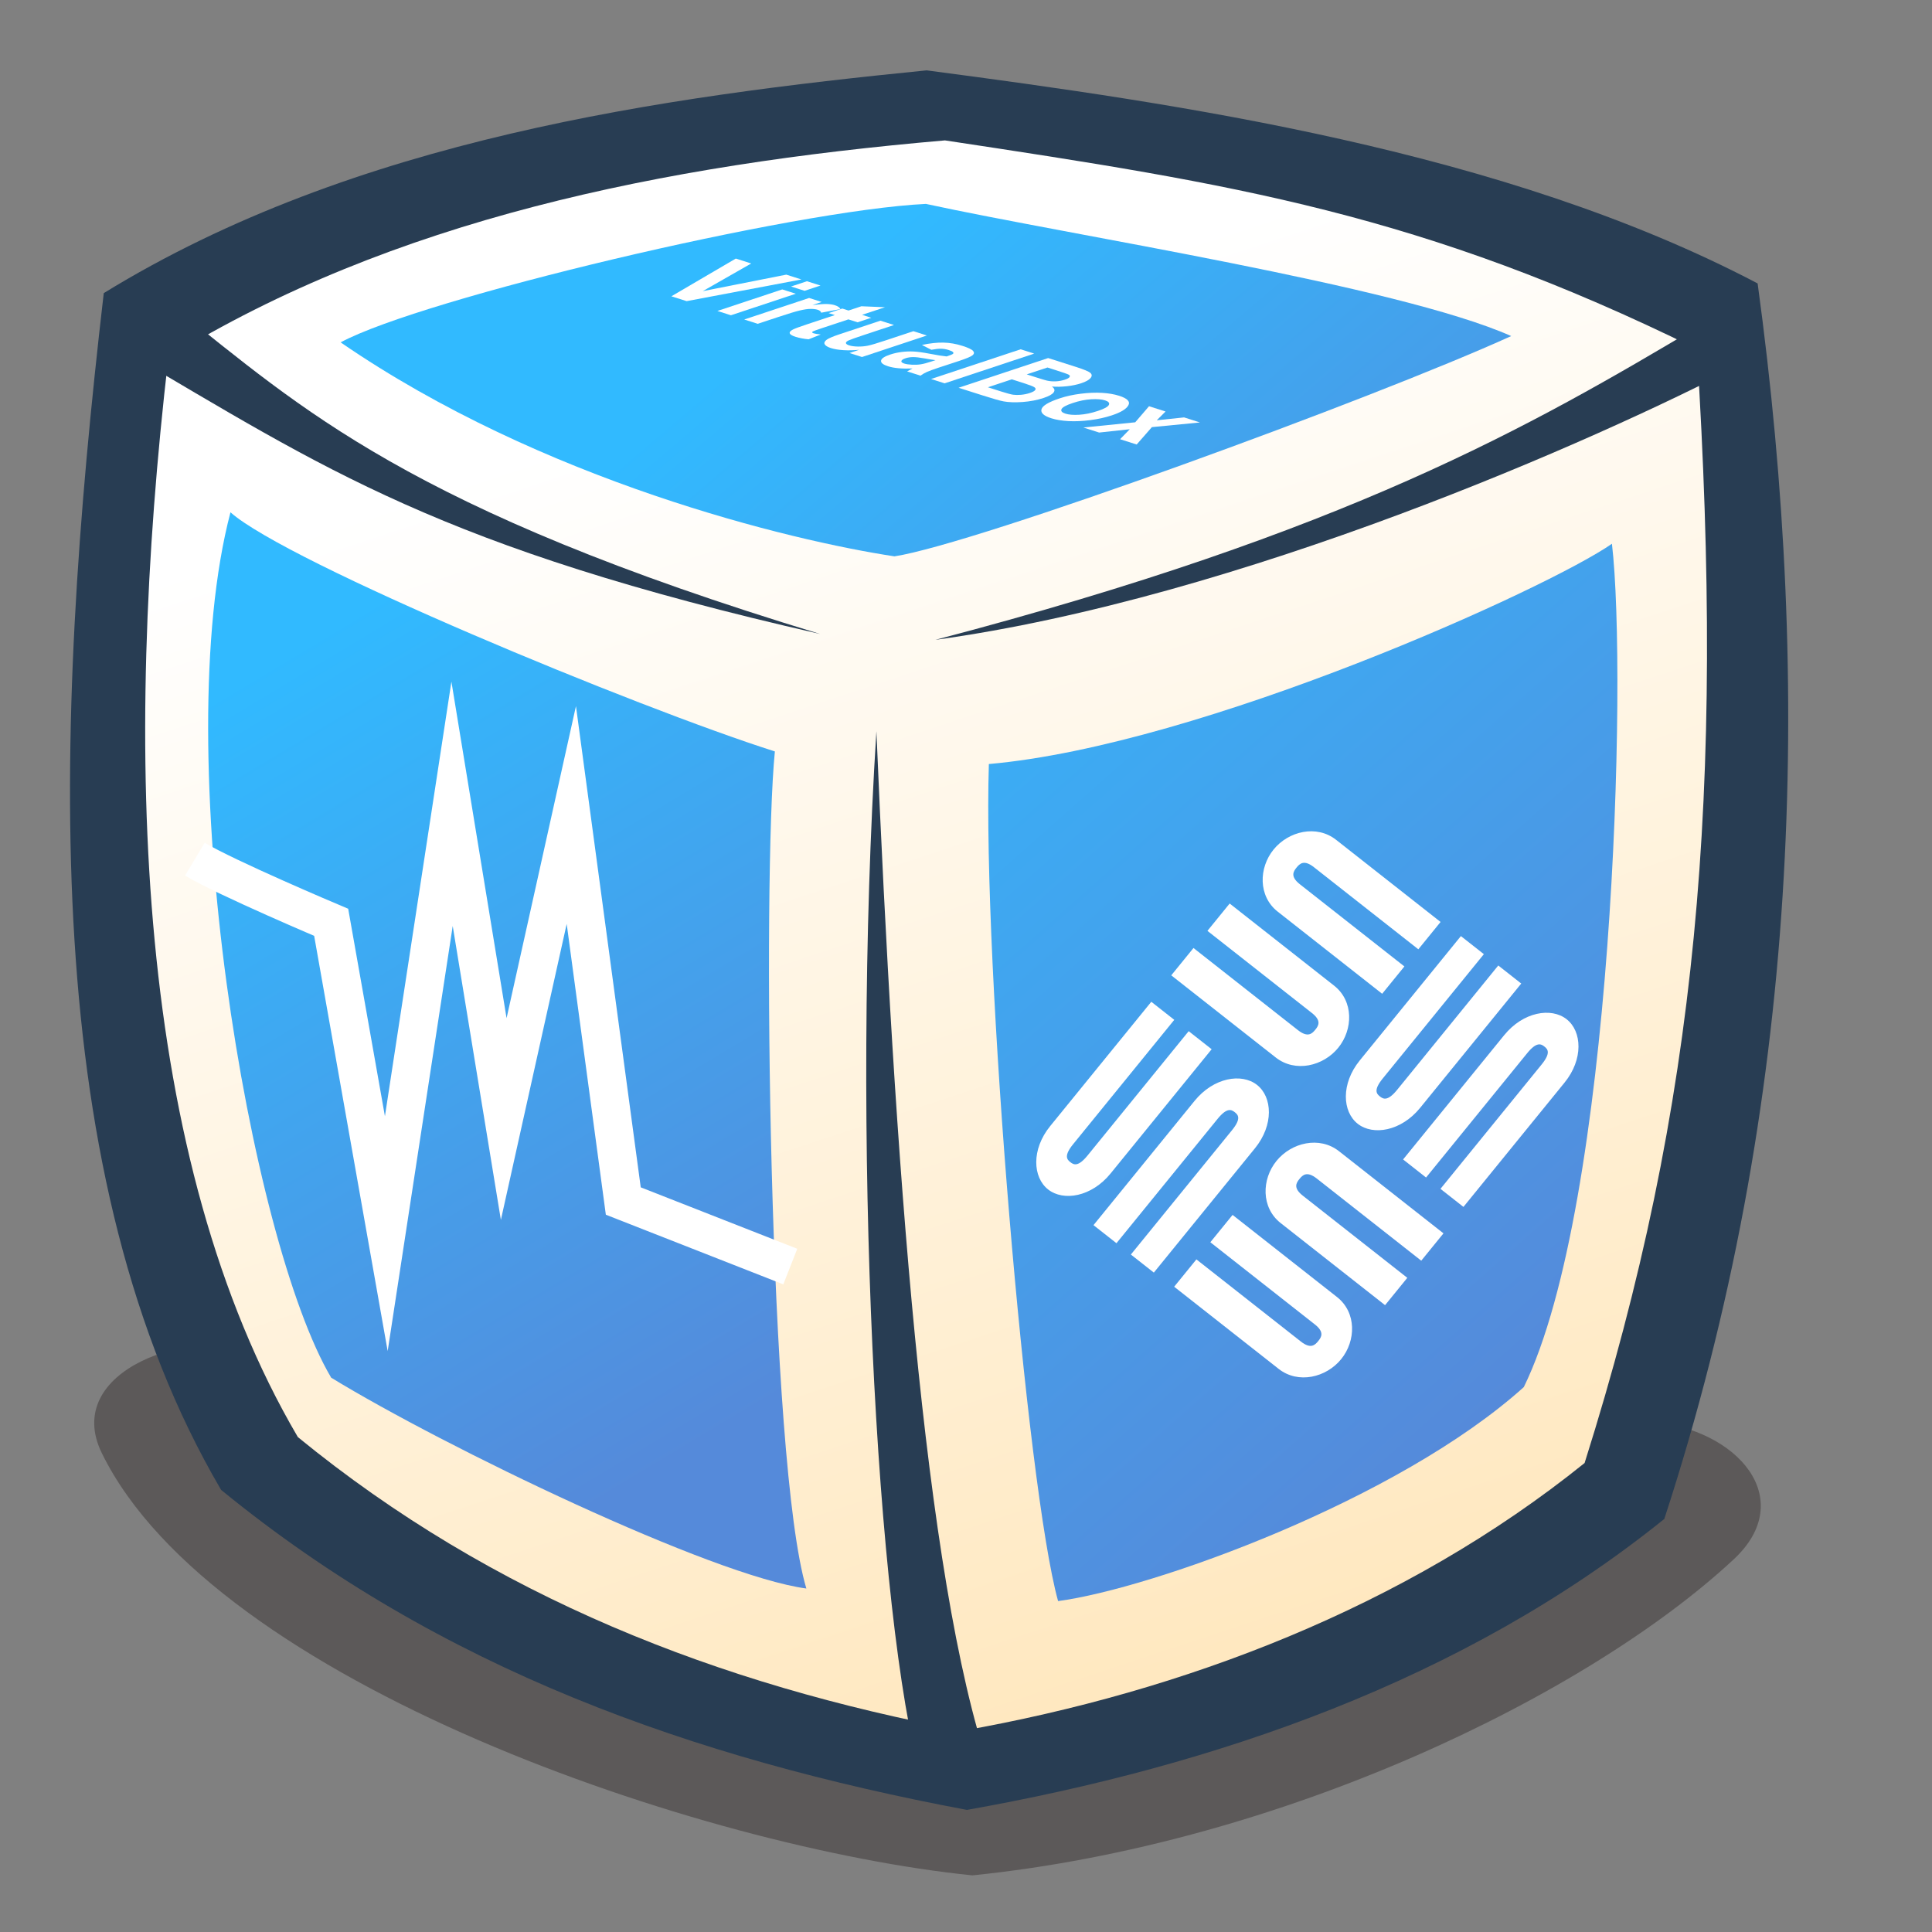 <?xml version="1.0" encoding="UTF-8" standalone="no"?>
<!-- Created with Sodipodi ("http://www.sodipodi.com/") -->

<svg
   xmlns:dc="http://purl.org/dc/elements/1.1/"
   xmlns:cc="http://creativecommons.org/ns#"
   xmlns:rdf="http://www.w3.org/1999/02/22-rdf-syntax-ns#"
   xmlns:svg="http://www.w3.org/2000/svg"
   xmlns="http://www.w3.org/2000/svg"
   xmlns:xlink="http://www.w3.org/1999/xlink"
   xmlns:sodipodi="http://sodipodi.sourceforge.net/DTD/sodipodi-0.dtd"
   xmlns:inkscape="http://www.inkscape.org/namespaces/inkscape"
   id="svg704"
   sodipodi:version="0.32"
   width="72pt"
   height="72pt"
   sodipodi:docname="virtualbox.svg"
   inkscape:version="0.92.2pre0 (973e216, 2017-07-25)"
   inkscape:output_extension="org.inkscape.output.svg.inkscape"
   version="1.1">
  <rect width="100%" height="100%" fill="#808080" stroke="none"/>
  <defs
     id="defs706">
    <linearGradient
       inkscape:collect="always"
       id="linearGradient69">
      <stop
         style="stop-color:#31baff;stop-opacity:1;"
         offset="0"
         id="stop71" />
      <stop
         style="stop-color:#558ada;stop-opacity:1"
         offset="1"
         id="stop73" />
    </linearGradient>
    <linearGradient
       id="linearGradient6689">
      <stop
         style="stop-color:#ffffff;stop-opacity:1"
         offset="0"
         id="stop6691" />
      <stop
         style="stop-color:#ffe6ba;stop-opacity:1"
         offset="1"
         id="stop6693" />
    </linearGradient>
    <linearGradient
       xlink:href="#linearGradient6689"
       y2="90.277"
       x2="110.478"
       y1="15.329"
       x1="85.691"
       gradientTransform="matrix(0.933,0,0,0.933,-33.9,1.804)"
       gradientUnits="userSpaceOnUse"
       id="linearGradient3562"
       inkscape:collect="always" />
    <linearGradient
       xlink:href="#linearGradient69"
       gradientUnits="userSpaceOnUse"
       y2="69.36"
       x2="32.836"
       y1="31.208"
       x1="9.934"
       id="linearGradient77"
       inkscape:collect="always"
       gradientTransform="translate(0.663,3.317)" />
    <linearGradient
       xlink:href="#linearGradient69"
       gradientUnits="userSpaceOnUse"
       y2="66.546"
       x2="73.827"
       y1="23.702"
       x1="35.933"
       id="linearGradient81"
       inkscape:collect="always"
       gradientTransform="translate(0.663,3.317)" />
    <linearGradient
       xlink:href="#linearGradient69"
       gradientUnits="userSpaceOnUse"
       y2="42.466"
       x2="64.891"
       y1="11.975"
       x1="38.934"
       id="linearGradient85"
       inkscape:collect="always"
       gradientTransform="translate(0.663,3.317)" />
  </defs>
  <sodipodi:namedview
     id="base"
     inkscape:zoom="4.5222222"
     inkscape:cx="47.07524"
     inkscape:cy="57.212527"
     inkscape:window-width="1024"
     inkscape:window-height="669"
     inkscape:window-x="0"
     inkscape:window-y="28"
     inkscape:current-layer="svg704"
     showgrid="false"
     inkscape:window-maximized="0" />
  <path
     style="fill:#0d0000;fill-opacity:0.302;fill-rule:evenodd;stroke:none;stroke-width:1px;stroke-linecap:butt;stroke-linejoin:miter;stroke-opacity:1"
     d="m 81.988,70.635 c 4.366,0.359 7.373,3.857 4.16,6.847 C 78.909,84.22 63.708,91.621 48.316,93.186 34.936,91.828 10.638,83.608 5.058,72.202 3.054,68.105 9.529,65.82 13.247,67.216 c 15.046,0.949 56.831,12.201 68.742,3.419 z"
     id="path2212"
     sodipodi:nodetypes="cscscc"
     inkscape:connector-curvature="0" />
  <path
     style="fill:#283d53;fill-opacity:1;fill-rule:evenodd;stroke:#000000;stroke-width:0;stroke-linecap:butt;stroke-linejoin:miter;stroke-miterlimit:4;stroke-dasharray:none;stroke-opacity:1"
     d="M 5.156,14.565 C 2.601,36.557 1.89,58.538 10.987,74.032 21.864,82.929 34.45,87.378 48.046,89.933 60.301,87.757 72.692,83.537 82.698,75.476 89.457,54.78 90.067,34.085 87.336,14.084 74.729,7.462 58.653,5.158 46.046,3.496 32.924,4.803 17.624,6.9 5.156,14.565 Z"
     id="path2162"
     sodipodi:nodetypes="ccccccc"
     inkscape:connector-curvature="0" />
  <path
     style="fill:url(#linearGradient3562);fill-opacity:1;fill-rule:evenodd;stroke:#000000;stroke-width:0;stroke-linecap:butt;stroke-linejoin:miter;stroke-miterlimit:4;stroke-dasharray:none;stroke-opacity:1"
     d="M 8.365,17.771 C 6.087,37.378 6.69,57.595 14.801,71.409 24.499,79.342 35.72,83.72 47.842,85.998 58.769,84.058 69.816,79.883 78.738,72.696 84.396,54.772 85.689,39.31 84.316,17.342 70.647,10.613 61.358,9.152 46.954,6.976 32.86,8.192 19.481,10.937 8.365,17.771 Z"
     id="path2213"
     sodipodi:nodetypes="ccccccc"
     inkscape:connector-curvature="0" />
  <path
     style="fill:#283d53;fill-opacity:1;fill-rule:evenodd;stroke:none;stroke-width:1px;stroke-linecap:butt;stroke-linejoin:miter;stroke-opacity:1"
     d="M 45.777,88.403 C 43.552,80.487 42.276,56.459 43.548,36.335 c 0.886,21.029 2.36,42.054 5.611,51.538 -0.765,0.616 -2.311,0.556 -3.382,0.53 z"
     id="path3194"
     sodipodi:nodetypes="cccc"
     inkscape:connector-curvature="0" />
  <path
     style="fill:#283d53;fill-opacity:1;fill-rule:evenodd;stroke:none;stroke-width:1px;stroke-linecap:butt;stroke-linejoin:miter;stroke-opacity:1"
     d="M 86.591,18.083 C 79.3,21.886 61.581,29.715 46.482,31.793 66.994,26.41 75.971,21.24 84.585,16.11 c 0.76,0.622 1.81,0.918 2.005,1.972 z"
     id="path4165"
     sodipodi:nodetypes="cccc"
     inkscape:connector-curvature="0" />
  <path
     style="fill:#283d53;fill-opacity:1;fill-rule:evenodd;stroke:none;stroke-width:1px;stroke-linecap:butt;stroke-linejoin:miter;stroke-opacity:1"
     d="M 6.169,17.44 C 16.132,23.286 21.842,27.199 40.755,31.503 20.235,25.285 14.945,20.237 8.694,15.304 c -0.775,0.622 -2.326,1.082 -2.525,2.136 z"
     id="path4167"
     sodipodi:nodetypes="cccc"
     inkscape:connector-curvature="0" />
  <path
     style="color:#000000;display:inline;overflow:visible;visibility:visible;fill:url(#linearGradient77);fill-opacity:1;fill-rule:evenodd;stroke:none;stroke-width:5;marker:none;enable-background:accumulate"
     d="m 11.452,25.456 c -3.127,11.884 0.938,36.12 5.004,43 5.629,3.44 18.92,9.851 23.611,10.476 C 38.19,72.677 37.878,43.594 38.503,37.339 31.623,35.15 14.267,27.957 11.452,25.456 Z"
     id="path67"
     sodipodi:nodetypes="ccccc"
     inkscape:connector-curvature="0" />
  <path
     style="color:#000000;display:inline;overflow:visible;visibility:visible;fill:url(#linearGradient81);fill-opacity:1;fill-rule:evenodd;stroke:none;stroke-width:5;marker:none;enable-background:accumulate"
     d="M 49.136,37.965 C 59.768,37.026 76.968,29.208 80.096,27.019 80.87,33.586 80.163,59.855 75.717,68.924 69.463,74.553 57.267,78.932 52.576,79.557 51.012,73.928 48.823,47.972 49.136,37.965 Z"
     id="path79"
     sodipodi:nodetypes="ccccc"
     inkscape:connector-curvature="0" />
  <path
     style="color:#000000;display:inline;overflow:visible;visibility:visible;fill:url(#linearGradient85);fill-opacity:1;fill-rule:evenodd;stroke:none;stroke-width:5;marker:none;enable-background:accumulate"
     d="m 16.925,17.012 c 4.065,-2.189 22.516,-6.567 29.083,-6.88 7.193,1.564 23.454,4.065 29.083,6.567 C 68.212,19.826 48.51,27.019 44.445,27.645 39.285,26.863 26.932,23.892 16.925,17.012 Z"
     id="path83"
     sodipodi:nodetypes="ccccc"
     inkscape:connector-curvature="0" />
  <path
     style="color:#000000;display:inline;overflow:visible;visibility:visible;fill:none;fill-opacity:1;fill-rule:evenodd;stroke:#ffffff;stroke-width:1.9;stroke-miterlimit:100;stroke-dasharray:none;stroke-opacity:1;marker:none;enable-background:accumulate"
     d="m 9.683,42.691 c 1.564,0.938 6.773,3.138 6.773,3.138 l 2.739,15.471 3.268,-21.359 2.567,15.663 3.359,-15.107 2.582,19.181 8.298,3.257"
     id="path87"
     sodipodi:nodetypes="cccccccc"
     inkscape:connector-curvature="0" />
  <g
     id="g945"
     transform="matrix(0.693,-0.852,0.716,0.563,-52.781,121.362)"
     style="fill:#ffffff">
    <g
       id="g889"
       style="fill:#ffffff">
      <path
         style="color:#000000;font-style:normal;font-variant:normal;font-weight:normal;font-stretch:normal;font-size:medium;line-height:normal;font-family:'Bitstream Vera Sans';-inkscape-font-specification:'Bitstream Vera Sans';text-indent:0;text-align:start;text-decoration:none;text-decoration-line:none;letter-spacing:normal;word-spacing:normal;text-transform:none;writing-mode:lr-tb;direction:ltr;text-anchor:start;display:inline;overflow:visible;visibility:visible;fill:#ffffff;fill-opacity:1;stroke:none;stroke-width:1.6;marker:none;enable-background:accumulate"
         d="m 103.594,49.337 v 1.594 h 7.25 c 0.684,0 0.719,0.27 0.719,0.5 0,0.23 -0.035,0.5 -0.719,0.5 h -7.25 v 1.594 h 7.25 c 1.361,0 2.312,-1.024 2.312,-2.094 0,-1.069 -0.951,-2.094 -2.312,-2.094 z"
         id="path873"
         inkscape:connector-curvature="0" />
      <path
         style="color:#000000;font-style:normal;font-variant:normal;font-weight:normal;font-stretch:normal;font-size:medium;line-height:normal;font-family:'Bitstream Vera Sans';-inkscape-font-specification:'Bitstream Vera Sans';text-indent:0;text-align:start;text-decoration:none;text-decoration-line:none;letter-spacing:normal;word-spacing:normal;text-transform:none;writing-mode:lr-tb;direction:ltr;text-anchor:start;display:inline;overflow:visible;visibility:visible;fill:#ffffff;fill-opacity:1;stroke:none;stroke-width:1.6;marker:none;enable-background:accumulate"
         d="m 105.906,44.094 c -1.361,0 -2.312,1.024 -2.312,2.094 0,1.069 0.951,2.094 2.312,2.094 h 7.25 V 46.688 h -7.25 c -0.684,0 -0.719,-0.27 -0.719,-0.5 0,-0.23 0.035,-0.5 0.719,-0.5 h 7.25 v -1.594 z"
         id="path875"
         inkscape:connector-curvature="0" />
    </g>
    <g
       transform="rotate(-90,113.797,54.231)"
       id="use921"
       style="fill:#ffffff">
      <path
         id="path929"
         d="m 103.594,49.337 v 1.594 h 7.25 c 0.684,0 0.719,0.27 0.719,0.5 0,0.23 -0.035,0.5 -0.719,0.5 h -7.25 v 1.594 h 7.25 c 1.361,0 2.312,-1.024 2.312,-2.094 0,-1.069 -0.951,-2.094 -2.312,-2.094 z"
         style="color:#000000;font-style:normal;font-variant:normal;font-weight:normal;font-stretch:normal;font-size:medium;line-height:normal;font-family:'Bitstream Vera Sans';-inkscape-font-specification:'Bitstream Vera Sans';text-indent:0;text-align:start;text-decoration:none;text-decoration-line:none;letter-spacing:normal;word-spacing:normal;text-transform:none;writing-mode:lr-tb;direction:ltr;text-anchor:start;display:inline;overflow:visible;visibility:visible;fill:#ffffff;fill-opacity:1;stroke:none;stroke-width:1.6;marker:none;enable-background:accumulate"
         inkscape:connector-curvature="0" />
      <path
         id="path931"
         d="m 105.906,44.094 c -1.361,0 -2.312,1.024 -2.312,2.094 0,1.069 0.951,2.094 2.312,2.094 h 7.25 V 46.688 h -7.25 c -0.684,0 -0.719,-0.27 -0.719,-0.5 0,-0.23 0.035,-0.5 0.719,-0.5 h 7.25 v -1.594 z"
         style="color:#000000;font-style:normal;font-variant:normal;font-weight:normal;font-stretch:normal;font-size:medium;line-height:normal;font-family:'Bitstream Vera Sans';-inkscape-font-specification:'Bitstream Vera Sans';text-indent:0;text-align:start;text-decoration:none;text-decoration-line:none;letter-spacing:normal;word-spacing:normal;text-transform:none;writing-mode:lr-tb;direction:ltr;text-anchor:start;display:inline;overflow:visible;visibility:visible;fill:#ffffff;fill-opacity:1;stroke:none;stroke-width:1.6;marker:none;enable-background:accumulate"
         inkscape:connector-curvature="0" />
    </g>
    <g
       transform="rotate(90,113.873,54.307)"
       id="use923"
       style="fill:#ffffff">
      <path
         id="path935"
         d="m 103.594,49.337 v 1.594 h 7.25 c 0.684,0 0.719,0.27 0.719,0.5 0,0.23 -0.035,0.5 -0.719,0.5 h -7.25 v 1.594 h 7.25 c 1.361,0 2.312,-1.024 2.312,-2.094 0,-1.069 -0.951,-2.094 -2.312,-2.094 z"
         style="color:#000000;font-style:normal;font-variant:normal;font-weight:normal;font-stretch:normal;font-size:medium;line-height:normal;font-family:'Bitstream Vera Sans';-inkscape-font-specification:'Bitstream Vera Sans';text-indent:0;text-align:start;text-decoration:none;text-decoration-line:none;letter-spacing:normal;word-spacing:normal;text-transform:none;writing-mode:lr-tb;direction:ltr;text-anchor:start;display:inline;overflow:visible;visibility:visible;fill:#ffffff;fill-opacity:1;stroke:none;stroke-width:1.6;marker:none;enable-background:accumulate"
         inkscape:connector-curvature="0" />
      <path
         id="path937"
         d="m 105.906,44.094 c -1.361,0 -2.312,1.024 -2.312,2.094 0,1.069 0.951,2.094 2.312,2.094 h 7.25 V 46.688 h -7.25 c -0.684,0 -0.719,-0.27 -0.719,-0.5 0,-0.23 0.035,-0.5 0.719,-0.5 h 7.25 v -1.594 z"
         style="color:#000000;font-style:normal;font-variant:normal;font-weight:normal;font-stretch:normal;font-size:medium;line-height:normal;font-family:'Bitstream Vera Sans';-inkscape-font-specification:'Bitstream Vera Sans';text-indent:0;text-align:start;text-decoration:none;text-decoration-line:none;letter-spacing:normal;word-spacing:normal;text-transform:none;writing-mode:lr-tb;direction:ltr;text-anchor:start;display:inline;overflow:visible;visibility:visible;fill:#ffffff;fill-opacity:1;stroke:none;stroke-width:1.6;marker:none;enable-background:accumulate"
         inkscape:connector-curvature="0" />
    </g>
    <g
       transform="rotate(180,113.873,54.231)"
       id="use925"
       style="fill:#ffffff">
      <path
         id="path941"
         d="m 103.594,49.337 v 1.594 h 7.25 c 0.684,0 0.719,0.27 0.719,0.5 0,0.23 -0.035,0.5 -0.719,0.5 h -7.25 v 1.594 h 7.25 c 1.361,0 2.312,-1.024 2.312,-2.094 0,-1.069 -0.951,-2.094 -2.312,-2.094 z"
         style="color:#000000;font-style:normal;font-variant:normal;font-weight:normal;font-stretch:normal;font-size:medium;line-height:normal;font-family:'Bitstream Vera Sans';-inkscape-font-specification:'Bitstream Vera Sans';text-indent:0;text-align:start;text-decoration:none;text-decoration-line:none;letter-spacing:normal;word-spacing:normal;text-transform:none;writing-mode:lr-tb;direction:ltr;text-anchor:start;display:inline;overflow:visible;visibility:visible;fill:#ffffff;fill-opacity:1;stroke:none;stroke-width:1.6;marker:none;enable-background:accumulate"
         inkscape:connector-curvature="0" />
      <path
         id="path943"
         d="m 105.906,44.094 c -1.361,0 -2.312,1.024 -2.312,2.094 0,1.069 0.951,2.094 2.312,2.094 h 7.25 V 46.688 h -7.25 c -0.684,0 -0.719,-0.27 -0.719,-0.5 0,-0.23 0.035,-0.5 0.719,-0.5 h 7.25 v -1.594 z"
         style="color:#000000;font-style:normal;font-variant:normal;font-weight:normal;font-stretch:normal;font-size:medium;line-height:normal;font-family:'Bitstream Vera Sans';-inkscape-font-specification:'Bitstream Vera Sans';text-indent:0;text-align:start;text-decoration:none;text-decoration-line:none;letter-spacing:normal;word-spacing:normal;text-transform:none;writing-mode:lr-tb;direction:ltr;text-anchor:start;display:inline;overflow:visible;visibility:visible;fill:#ffffff;fill-opacity:1;stroke:none;stroke-width:1.6;marker:none;enable-background:accumulate"
         inkscape:connector-curvature="0" />
    </g>
  </g>
  <g
     transform="matrix(1.215,0.387,-1.266,0.42,0.663,3.317)"
     style="font-style:normal;font-variant:normal;font-weight:bold;font-stretch:condensed;font-size:4.912px;font-family:'Arial Narrow';-inkscape-font-specification:'Arial Narrow Bold Condensed';writing-mode:lr-tb;fill:#ffffff"
     id="text989">
    <path
       d="m 28.166,1.204 -1.029,-3.516 h 0.631 l 0.729,2.602 0.705,-2.602 h 0.619 l -1.031,3.516 h -0.624"
       style="font-family:'Arial Narrow';-inkscape-font-specification:'Arial Narrow Bold Condensed';fill:#ffffff"
       id="path1015"
       inkscape:connector-curvature="0" />
    <path
       d="m 30.047,-1.688 v -0.624 h 0.554 v 0.624 h -0.554 m 0,2.892 v -2.547 h 0.554 v 2.547 h -0.554"
       style="font-family:'Arial Narrow';-inkscape-font-specification:'Arial Narrow Bold Condensed';fill:#ffffff"
       id="path1017"
       inkscape:connector-curvature="0" />
    <path
       d="m 31.699,1.204 h -0.554 v -2.547 h 0.513 v 0.362 c 0.088,-0.169 0.166,-0.281 0.235,-0.336 0.07,-0.056 0.151,-0.084 0.242,-0.084 0.126,2.6e-6 0.247,0.042 0.362,0.127 l -0.173,0.588 c -0.091,-0.074 -0.177,-0.11 -0.259,-0.11 -0.077,2e-6 -0.145,0.029 -0.204,0.086 -0.058,0.056 -0.099,0.158 -0.125,0.307 -0.026,0.149 -0.038,0.422 -0.038,0.82 V 1.204"
       style="font-family:'Arial Narrow';-inkscape-font-specification:'Arial Narrow Bold Condensed';fill:#ffffff"
       id="path1019"
       inkscape:connector-curvature="0" />
    <path
       d="m 33.687,-1.343 v 0.537 H 33.311 V 0.221 c -1e-6,0.222 0.006,0.351 0.017,0.386 0.022,0.064 0.068,0.096 0.137,0.096 0.051,5e-7 0.125,-0.022 0.221,-0.065 l 0.048,0.523 c -0.128,0.067 -0.273,0.101 -0.434,0.101 -0.141,-1e-7 -0.253,-0.034 -0.338,-0.101 -0.085,-0.067 -0.142,-0.164 -0.17,-0.29 -0.022,-0.093 -0.034,-0.281 -0.034,-0.566 v -1.11 H 32.503 V -1.343 h 0.254 v -0.506 l 0.554,-0.393 v 0.899 h 0.377"
       style="font-family:'Arial Narrow';-inkscape-font-specification:'Arial Narrow Bold Condensed';fill:#ffffff"
       id="path1021"
       inkscape:connector-curvature="0" />
    <path
       d="M 35.448,1.204 V 0.823 C 35.371,0.96 35.27,1.068 35.146,1.146 35.021,1.223 34.891,1.262 34.755,1.262 34.617,1.262 34.494,1.226 34.385,1.154 34.277,1.082 34.195,0.979 34.141,0.847 34.088,0.714 34.062,0.521 34.062,0.269 V -1.343 h 0.554 v 1.17 c -10e-7,0.334 0.008,0.547 0.024,0.638 0.018,0.09 0.055,0.159 0.113,0.209 0.058,0.05 0.127,0.074 0.209,0.074 0.093,4.5e-7 0.178,-0.032 0.257,-0.096 0.078,-0.066 0.13,-0.149 0.153,-0.249 0.026,-0.102 0.038,-0.326 0.038,-0.672 V -1.343 h 0.552 v 2.547 h -0.513"
       style="font-family:'Arial Narrow';-inkscape-font-specification:'Arial Narrow Bold Condensed';fill:#ffffff"
       id="path1023"
       inkscape:connector-curvature="0" />
    <path
       d="m 36.954,-0.566 -0.501,-0.11 c 0.061,-0.257 0.161,-0.442 0.3,-0.554 0.141,-0.114 0.342,-0.17 0.604,-0.17 0.233,2.6e-6 0.412,0.033 0.535,0.098 0.123,0.066 0.211,0.155 0.264,0.269 0.053,0.112 0.079,0.317 0.079,0.614 l -0.005,0.787 c -2e-6,0.221 0.009,0.385 0.026,0.494 0.018,0.107 0.05,0.221 0.098,0.343 H 37.808 L 37.736,0.926 C 37.641,1.038 37.54,1.122 37.431,1.178 c -0.107,0.056 -0.221,0.084 -0.343,0.084 -0.203,-1e-7 -0.369,-0.068 -0.499,-0.204 -0.13,-0.138 -0.194,-0.32 -0.194,-0.547 0,-0.144 0.026,-0.269 0.079,-0.377 0.053,-0.107 0.127,-0.193 0.223,-0.257 0.096,-0.064 0.249,-0.121 0.46,-0.17 0.256,-0.059 0.434,-0.114 0.535,-0.165 -10e-7,-0.141 -0.01,-0.233 -0.031,-0.276 -0.019,-0.045 -0.056,-0.081 -0.11,-0.108 -0.053,-0.029 -0.128,-0.043 -0.225,-0.043 -0.099,2.09e-6 -0.177,0.022 -0.235,0.067 -0.056,0.045 -0.102,0.129 -0.137,0.252 m 0.739,0.547 c -0.07,0.029 -0.18,0.062 -0.329,0.101 -0.171,0.045 -0.283,0.094 -0.336,0.149 -0.053,0.054 -0.079,0.125 -0.079,0.211 0,0.098 0.029,0.18 0.086,0.247 0.059,0.066 0.133,0.098 0.221,0.098 0.078,4.2e-7 0.156,-0.026 0.233,-0.079 0.077,-0.054 0.13,-0.118 0.158,-0.192 0.03,-0.074 0.046,-0.207 0.046,-0.401 V -0.019"
       style="font-family:'Arial Narrow';-inkscape-font-specification:'Arial Narrow Bold Condensed';fill:#ffffff"
       id="path1025"
       inkscape:connector-curvature="0" />
    <path
       d="m 38.786,1.204 v -3.516 h 0.554 V 1.204 H 38.786"
       style="font-family:'Arial Narrow';-inkscape-font-specification:'Arial Narrow Bold Condensed';fill:#ffffff"
       id="path1027"
       inkscape:connector-curvature="0" />
    <path
       d="m 39.911,-2.312 h 1.154 c 0.315,3.6e-6 0.536,0.029 0.664,0.086 0.128,0.058 0.236,0.159 0.324,0.305 0.088,0.146 0.132,0.31 0.132,0.494 -2e-6,0.169 -0.038,0.323 -0.113,0.46 -0.075,0.136 -0.173,0.237 -0.293,0.302 0.171,0.061 0.305,0.165 0.401,0.312 0.098,0.147 0.146,0.326 0.146,0.537 -2e-6,0.256 -0.062,0.472 -0.185,0.65 -0.123,0.176 -0.269,0.285 -0.436,0.326 -0.117,0.029 -0.388,0.043 -0.813,0.043 h -0.981 v -3.516 m 0.58,0.585 v 0.813 h 0.384 c 0.23,2.12e-6 0.373,-0.004 0.427,-0.012 0.099,-0.016 0.177,-0.058 0.233,-0.125 0.056,-0.069 0.084,-0.161 0.084,-0.278 -2e-6,-0.104 -0.023,-0.188 -0.07,-0.252 -0.045,-0.066 -0.1,-0.106 -0.165,-0.122 -0.064,-0.016 -0.249,-0.024 -0.556,-0.024 h -0.336 m 0,1.398 v 0.94 h 0.54 c 0.237,5.9e-7 0.389,-0.012 0.456,-0.036 0.067,-0.026 0.123,-0.074 0.168,-0.146 0.046,-0.074 0.07,-0.166 0.07,-0.278 -2e-6,-0.115 -0.025,-0.209 -0.074,-0.283 -0.048,-0.075 -0.113,-0.126 -0.194,-0.153 -0.08,-0.029 -0.245,-0.043 -0.494,-0.043 h -0.47"
       style="font-family:'Arial Narrow';-inkscape-font-specification:'Arial Narrow Bold Condensed';fill:#ffffff"
       id="path1029"
       inkscape:connector-curvature="0" />
    <path
       d="m 42.686,-0.106 c 0,-0.249 0.05,-0.476 0.149,-0.681 0.099,-0.205 0.229,-0.358 0.389,-0.46 0.16,-0.102 0.34,-0.153 0.54,-0.153 0.336,2.6e-6 0.6,0.132 0.791,0.396 0.192,0.262 0.288,0.569 0.288,0.921 -2e-6,0.262 -0.05,0.499 -0.151,0.71 -0.099,0.211 -0.23,0.37 -0.393,0.477 C 44.136,1.209 43.959,1.262 43.765,1.262 43.455,1.262 43.198,1.143 42.993,0.907 42.788,0.67 42.686,0.333 42.686,-0.106 m 0.566,0.036 c -10e-7,0.257 0.05,0.452 0.151,0.585 0.101,0.131 0.222,0.197 0.365,0.197 0.139,4.9e-7 0.258,-0.066 0.357,-0.199 0.099,-0.133 0.149,-0.329 0.149,-0.588 -2e-6,-0.253 -0.05,-0.445 -0.151,-0.578 -0.101,-0.133 -0.221,-0.199 -0.362,-0.199 -0.139,2.06e-6 -0.259,0.066 -0.36,0.199 -0.099,0.133 -0.149,0.327 -0.149,0.583"
       style="font-family:'Arial Narrow';-inkscape-font-specification:'Arial Narrow Bold Condensed';fill:#ffffff"
       id="path1031"
       inkscape:connector-curvature="0" />
    <path
       d="m 45.015,1.204 0.753,-1.312 -0.722,-1.235 h 0.676 l 0.369,0.7 0.389,-0.7 h 0.648 l -0.708,1.206 0.775,1.341 H 46.516 L 46.091,0.415 45.66,1.204 h -0.645"
       style="font-family:'Arial Narrow';-inkscape-font-specification:'Arial Narrow Bold Condensed';fill:#ffffff"
       id="path1033"
       inkscape:connector-curvature="0" />
  </g>
</svg>
